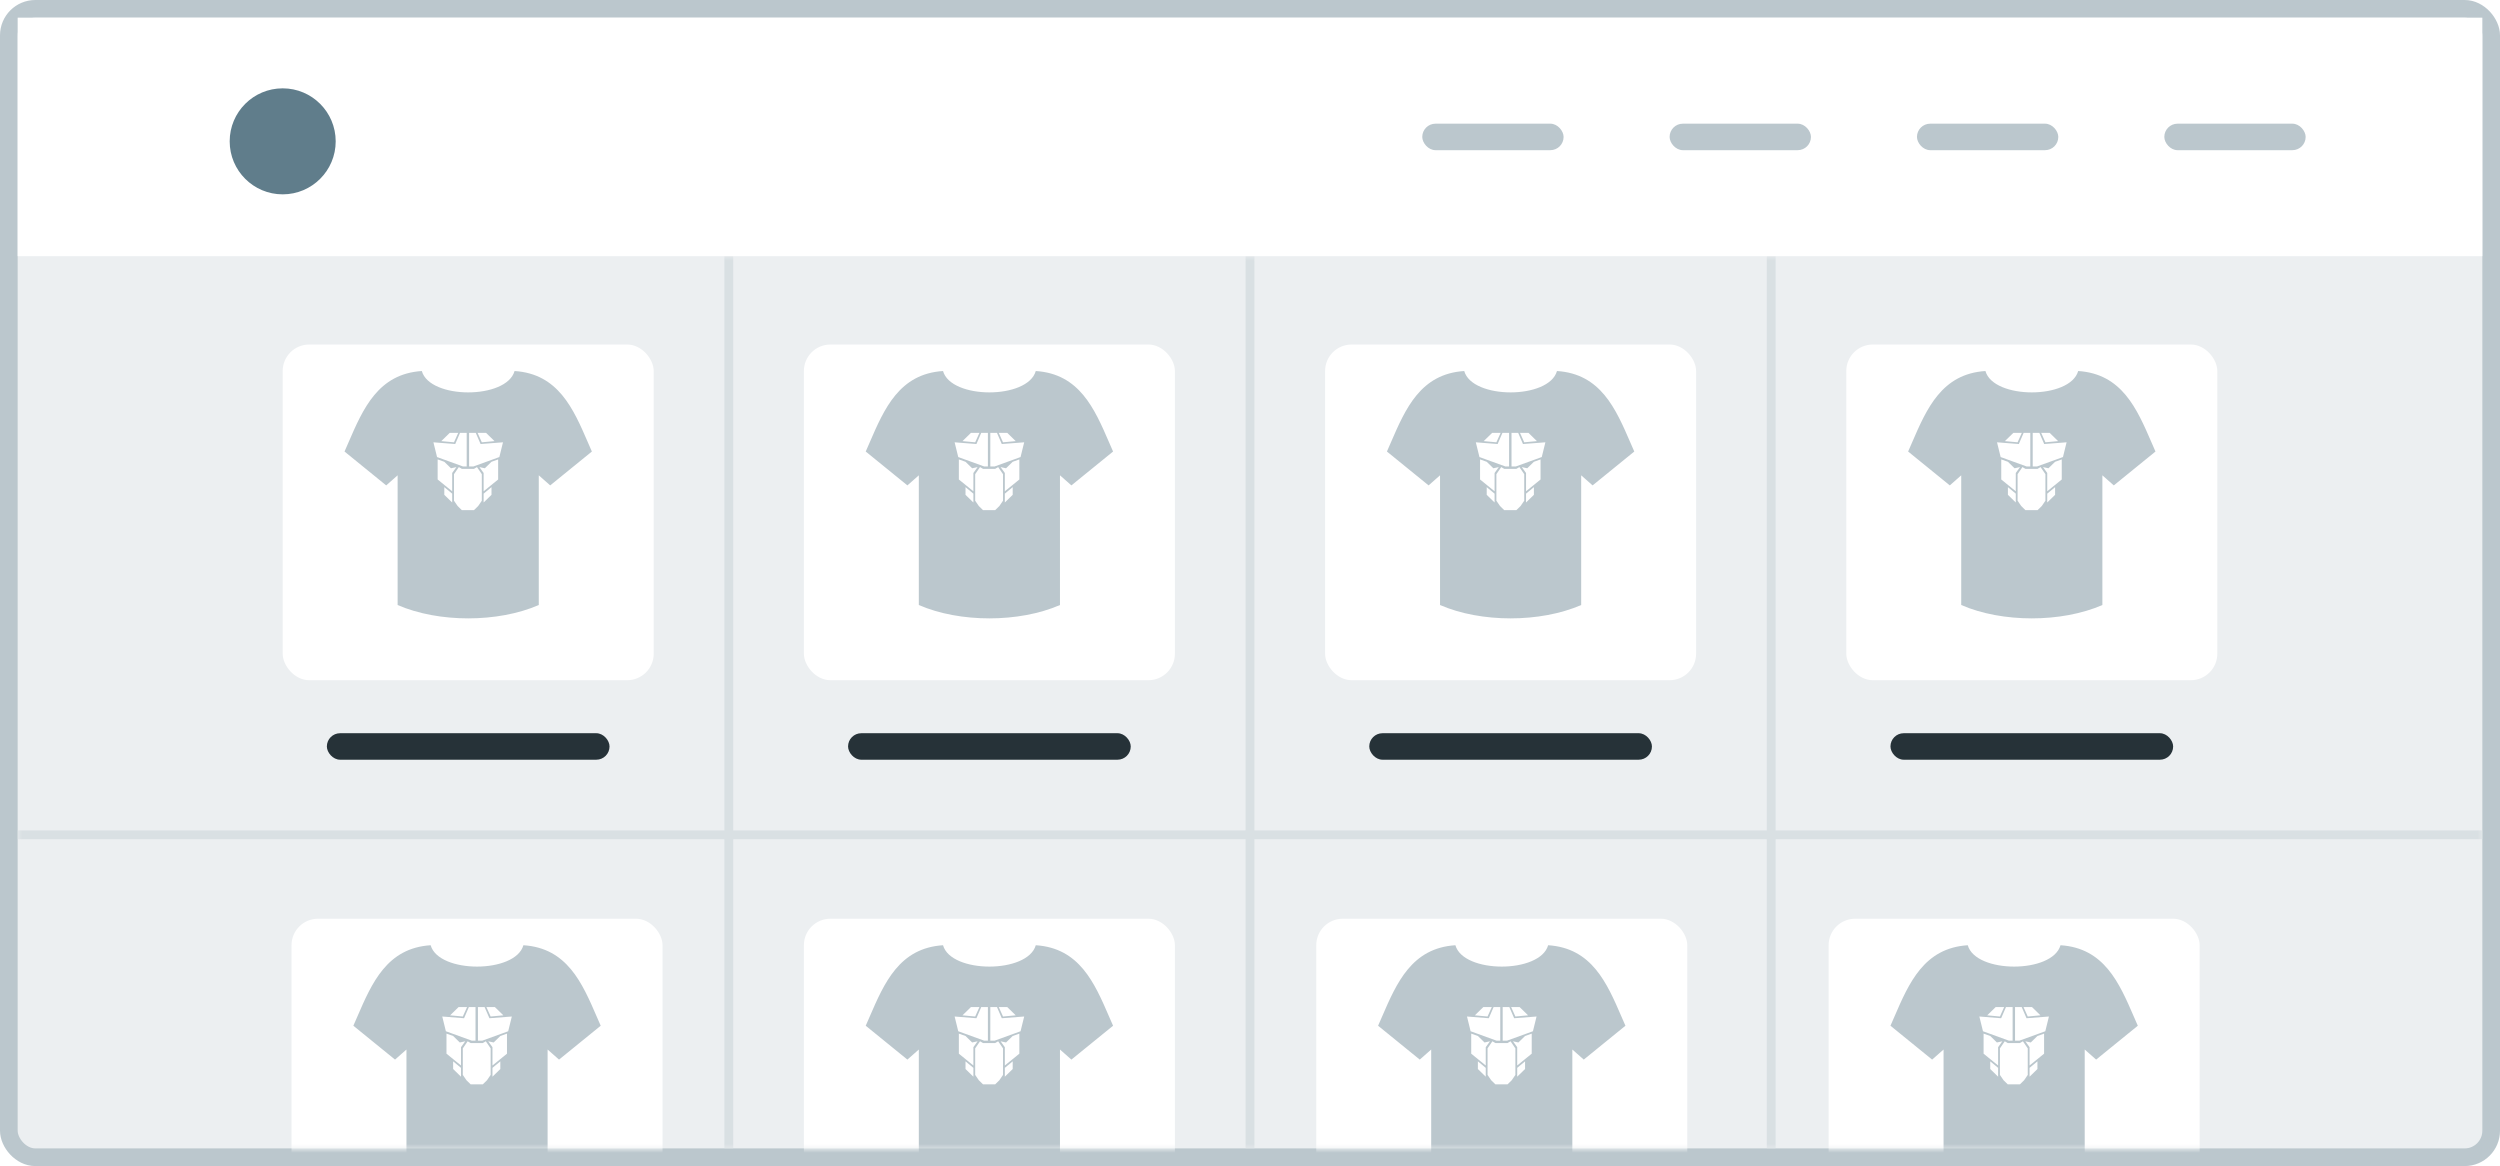 <svg width="283" height="132" viewBox="0 0 283 132" fill="none" xmlns="http://www.w3.org/2000/svg">
<rect x="1" y="1" width="281" height="130" rx="3" fill="#ECEFF1" stroke="#BBC7CD" stroke-width="2"/>
<mask id="mask0_1220_10973" style="mask-type:alpha" maskUnits="userSpaceOnUse" x="2" y="29" width="279" height="101">
<path d="M2 29H281V128C281 129.105 280.105 130 279 130H4C2.895 130 2 129.105 2 128V29Z" fill="white"/>
</mask>
<g mask="url(#mask0_1220_10973)">
<g filter="url(#filter0_d_1220_10973)">
<rect x="150" y="37" width="42" height="38" rx="3" fill="white"/>
</g>
<path fill-rule="evenodd" clip-rule="evenodd" d="M161.717 54.947L157 51.113C157.151 50.771 157.301 50.426 157.451 50.079C159.103 46.26 160.808 42.319 165.75 42C166.658 45.225 175.341 45.225 176.25 42C181.192 42.319 182.897 46.26 184.549 50.079C184.699 50.426 184.848 50.771 185 51.113L180.282 54.947L178.989 53.805V68.488C174.36 70.504 167.64 70.504 163.011 68.488V53.805L161.717 54.947ZM170.418 52.807H170.418L167.474 51.738L167.063 50.069L169.531 50.264L170.076 49H170.829V52.807H170.418L170.418 52.807ZM171.103 49V52.807H171.583L171.583 52.807L174.527 51.738L174.938 50.069L172.402 50.264L171.856 49H171.103ZM169.049 53.008L169.665 52.874L169.186 53.542V55.613L167.542 54.277V52.006L168.296 52.273L169.049 53.008ZM172.884 53.008L172.267 52.874L172.747 53.542V55.613L174.39 54.277V52.006L173.637 52.273L172.884 53.008ZM169.939 52.874L169.391 53.675V56.681L169.802 57.282L170.281 57.75H171.651L172.13 57.282L172.541 56.681V53.675L171.993 52.874L171.651 53.074H170.281L169.939 52.874ZM172.747 56.882L173.637 56.014V55.145L172.747 55.88V56.882ZM168.296 56.014L169.186 56.882V55.88L168.296 55.145V56.014ZM173.979 49.935L172.541 50.069L172.062 49H173.021L173.979 49.935ZM169.391 50.069L167.953 49.935L168.912 49H169.871L169.391 50.069Z" fill="#BBC7CD"/>
<rect x="155" y="83" width="32" height="3" rx="1.5" fill="#263238"/>
<g filter="url(#filter1_d_1220_10973)">
<rect x="209" y="37" width="42" height="38" rx="3" fill="white"/>
</g>
<path fill-rule="evenodd" clip-rule="evenodd" d="M220.717 54.947L216 51.113C216.151 50.771 216.301 50.426 216.451 50.079C218.103 46.26 219.808 42.319 224.75 42C225.658 45.225 234.341 45.225 235.25 42C240.192 42.319 241.897 46.26 243.549 50.079C243.699 50.426 243.848 50.771 244 51.113L239.282 54.947L237.989 53.805V68.488C233.36 70.504 226.64 70.504 222.011 68.488V53.805L220.717 54.947ZM229.418 52.807H229.418L226.474 51.738L226.063 50.069L228.531 50.264L229.076 49H229.829V52.807H229.418L229.418 52.807ZM230.103 49V52.807H230.583L230.583 52.807L233.527 51.738L233.938 50.069L231.402 50.264L230.856 49H230.103ZM228.049 53.008L228.665 52.874L228.186 53.542V55.613L226.542 54.277V52.006L227.296 52.273L228.049 53.008ZM231.884 53.008L231.267 52.874L231.747 53.542V55.613L233.39 54.277V52.006L232.637 52.273L231.884 53.008ZM228.939 52.874L228.391 53.675V56.681L228.802 57.282L229.281 57.75H230.651L231.13 57.282L231.541 56.681V53.675L230.993 52.874L230.651 53.074H229.281L228.939 52.874ZM231.747 56.882L232.637 56.014V55.145L231.747 55.88V56.882ZM227.296 56.014L228.186 56.882V55.88L227.296 55.145V56.014ZM232.979 49.935L231.541 50.069L231.062 49H232.021L232.979 49.935ZM228.391 50.069L226.953 49.935L227.912 49H228.871L228.391 50.069Z" fill="#BBC7CD"/>
<rect x="214" y="83" width="32" height="3" rx="1.5" fill="#263238"/>
<g filter="url(#filter2_d_1220_10973)">
<rect x="32" y="37" width="42" height="38" rx="3" fill="white"/>
</g>
<path fill-rule="evenodd" clip-rule="evenodd" d="M43.717 54.947L39 51.113C39.151 50.771 39.301 50.426 39.451 50.079C41.103 46.26 42.808 42.319 47.75 42C48.658 45.225 57.342 45.225 58.25 42C63.192 42.319 64.897 46.26 66.549 50.079C66.699 50.426 66.849 50.771 67 51.113L62.282 54.947L60.989 53.805V68.488C56.36 70.504 49.64 70.504 45.011 68.488V53.805L43.717 54.947ZM52.418 52.807H52.418L49.474 51.738L49.063 50.069L51.531 50.264L52.076 49H52.829V52.807H52.418L52.418 52.807ZM53.103 49V52.807H53.583L53.583 52.807L56.527 51.738L56.938 50.069L54.402 50.264L53.856 49H53.103ZM51.049 53.008L51.665 52.874L51.186 53.542V55.613L49.542 54.277V52.006L50.295 52.273L51.049 53.008ZM54.884 53.008L54.267 52.874L54.747 53.542V55.613L56.39 54.277V52.006L55.637 52.273L54.884 53.008ZM51.939 52.874L51.391 53.675V56.681L51.802 57.282L52.282 57.75H53.651L54.13 57.282L54.541 56.681V53.675L53.993 52.874L53.651 53.074H52.282L51.939 52.874ZM54.747 56.882L55.637 56.014V55.145L54.747 55.88V56.882ZM50.295 56.014L51.186 56.882V55.88L50.295 55.145V56.014ZM55.979 49.935L54.541 50.069L54.062 49H55.021L55.979 49.935ZM51.391 50.069L49.953 49.935L50.912 49H51.871L51.391 50.069Z" fill="#BBC7CD"/>
<rect x="37" y="83" width="32" height="3" rx="1.5" fill="#263238"/>
<g filter="url(#filter3_d_1220_10973)">
<rect x="91" y="37" width="42" height="38" rx="3" fill="white"/>
</g>
<path fill-rule="evenodd" clip-rule="evenodd" d="M102.717 54.947L98 51.113C98.151 50.771 98.301 50.426 98.451 50.079C100.103 46.26 101.808 42.319 106.75 42C107.658 45.225 116.341 45.225 117.25 42C122.192 42.319 123.897 46.26 125.549 50.079C125.699 50.426 125.848 50.771 126 51.113L121.282 54.947L119.989 53.805V68.488C115.36 70.504 108.64 70.504 104.011 68.488V53.805L102.717 54.947ZM111.418 52.807H111.418L108.474 51.738L108.063 50.069L110.531 50.264L111.076 49H111.829V52.807H111.418L111.418 52.807ZM112.103 49V52.807H112.583L112.583 52.807L115.527 51.738L115.938 50.069L113.402 50.264L112.856 49H112.103ZM110.049 53.008L110.665 52.874L110.186 53.542V55.613L108.542 54.277V52.006L109.296 52.273L110.049 53.008ZM113.884 53.008L113.267 52.874L113.747 53.542V55.613L115.39 54.277V52.006L114.637 52.273L113.884 53.008ZM110.939 52.874L110.391 53.675V56.681L110.802 57.282L111.281 57.75H112.651L113.13 57.282L113.541 56.681V53.675L112.993 52.874L112.651 53.074H111.281L110.939 52.874ZM113.747 56.882L114.637 56.014V55.145L113.747 55.88V56.882ZM109.296 56.014L110.186 56.882V55.88L109.296 55.145V56.014ZM114.979 49.935L113.541 50.069L113.062 49H114.021L114.979 49.935ZM110.391 50.069L108.953 49.935L109.912 49H110.871L110.391 50.069Z" fill="#BBC7CD"/>
<rect x="96" y="83" width="32" height="3" rx="1.5" fill="#263238"/>
<g filter="url(#filter4_d_1220_10973)">
<rect x="149" y="102" width="42" height="38" rx="3" fill="white"/>
</g>
<path fill-rule="evenodd" clip-rule="evenodd" d="M160.717 119.947L156 116.113C156.151 115.771 156.301 115.426 156.451 115.079C158.103 111.26 159.808 107.319 164.75 107C165.658 110.225 174.341 110.225 175.25 107C180.192 107.319 181.897 111.26 183.549 115.079C183.699 115.426 183.848 115.771 184 116.113L179.282 119.947L177.989 118.805V133.488C173.36 135.504 166.64 135.504 162.011 133.488V118.805L160.717 119.947ZM169.418 117.807H169.418L166.474 116.738L166.063 115.069L168.531 115.264L169.076 114H169.829V117.807H169.418L169.418 117.807ZM170.103 114V117.807H170.583L170.583 117.807L173.527 116.738L173.938 115.069L171.402 115.264L170.856 114H170.103ZM168.049 118.008L168.665 117.874L168.186 118.542V120.613L166.542 119.277V117.006L167.296 117.273L168.049 118.008ZM171.884 118.008L171.267 117.874L171.747 118.542V120.613L173.39 119.277V117.006L172.637 117.273L171.884 118.008ZM168.939 117.874L168.391 118.675V121.681L168.802 122.282L169.281 122.75H170.651L171.13 122.282L171.541 121.681V118.675L170.993 117.874L170.651 118.074H169.281L168.939 117.874ZM171.747 121.882L172.637 121.014V120.145L171.747 120.88V121.882ZM167.296 121.014L168.186 121.882V120.88L167.296 120.145V121.014ZM172.979 114.935L171.541 115.069L171.062 114H172.021L172.979 114.935ZM168.391 115.069L166.953 114.935L167.912 114H168.871L168.391 115.069Z" fill="#BBC7CD"/>
<g filter="url(#filter5_d_1220_10973)">
<rect x="207" y="102" width="42" height="38" rx="3" fill="white"/>
</g>
<path fill-rule="evenodd" clip-rule="evenodd" d="M218.717 119.947L214 116.113C214.151 115.771 214.301 115.426 214.451 115.079C216.103 111.26 217.808 107.319 222.75 107C223.658 110.225 232.341 110.225 233.25 107C238.192 107.319 239.897 111.26 241.549 115.079C241.699 115.426 241.848 115.771 242 116.113L237.282 119.947L235.989 118.805V133.488C231.36 135.504 224.64 135.504 220.011 133.488V118.805L218.717 119.947ZM227.418 117.807H227.418L224.474 116.738L224.063 115.069L226.531 115.264L227.076 114H227.829V117.807H227.418L227.418 117.807ZM228.103 114V117.807H228.583L228.583 117.807L231.527 116.738L231.938 115.069L229.402 115.264L228.856 114H228.103ZM226.049 118.008L226.665 117.874L226.186 118.542V120.613L224.542 119.277V117.006L225.296 117.273L226.049 118.008ZM229.884 118.008L229.267 117.874L229.747 118.542V120.613L231.39 119.277V117.006L230.637 117.273L229.884 118.008ZM226.939 117.874L226.391 118.675V121.681L226.802 122.282L227.281 122.75H228.651L229.13 122.282L229.541 121.681V118.675L228.993 117.874L228.651 118.074H227.281L226.939 117.874ZM229.747 121.882L230.637 121.014V120.145L229.747 120.88V121.882ZM225.296 121.014L226.186 121.882V120.88L225.296 120.145V121.014ZM230.979 114.935L229.541 115.069L229.062 114H230.021L230.979 114.935ZM226.391 115.069L224.953 114.935L225.912 114H226.871L226.391 115.069Z" fill="#BBC7CD"/>
<g filter="url(#filter6_d_1220_10973)">
<rect x="33" y="102" width="42" height="38" rx="3" fill="white"/>
</g>
<path fill-rule="evenodd" clip-rule="evenodd" d="M44.717 119.947L40 116.113C40.151 115.771 40.301 115.426 40.451 115.079C42.103 111.26 43.808 107.319 48.75 107C49.658 110.225 58.342 110.225 59.25 107C64.192 107.319 65.897 111.26 67.549 115.079C67.699 115.426 67.849 115.771 68 116.113L63.282 119.947L61.989 118.805V133.488C57.36 135.504 50.64 135.504 46.011 133.488V118.805L44.717 119.947ZM53.418 117.807H53.418L50.474 116.738L50.063 115.069L52.531 115.264L53.076 114H53.829V117.807H53.418L53.418 117.807ZM54.103 114V117.807H54.583L54.583 117.807L57.527 116.738L57.938 115.069L55.402 115.264L54.856 114H54.103ZM52.049 118.008L52.665 117.874L52.186 118.542V120.613L50.542 119.277V117.006L51.295 117.273L52.049 118.008ZM55.884 118.008L55.267 117.874L55.747 118.542V120.613L57.39 119.277V117.006L56.637 117.273L55.884 118.008ZM52.939 117.874L52.391 118.675V121.681L52.802 122.282L53.282 122.75H54.651L55.13 122.282L55.541 121.681V118.675L54.993 117.874L54.651 118.074H53.282L52.939 117.874ZM55.747 121.882L56.637 121.014V120.145L55.747 120.88V121.882ZM51.295 121.014L52.186 121.882V120.88L51.295 120.145V121.014ZM56.979 114.935L55.541 115.069L55.062 114H56.021L56.979 114.935ZM52.391 115.069L50.953 114.935L51.912 114H52.871L52.391 115.069Z" fill="#BBC7CD"/>
<g filter="url(#filter7_d_1220_10973)">
<rect x="91" y="102" width="42" height="38" rx="3" fill="white"/>
</g>
<path fill-rule="evenodd" clip-rule="evenodd" d="M102.717 119.947L98 116.113C98.151 115.771 98.301 115.426 98.451 115.079C100.103 111.26 101.808 107.319 106.75 107C107.658 110.225 116.341 110.225 117.25 107C122.192 107.319 123.897 111.26 125.549 115.079C125.699 115.426 125.848 115.771 126 116.113L121.282 119.947L119.989 118.805V133.488C115.36 135.504 108.64 135.504 104.011 133.488V118.805L102.717 119.947ZM111.418 117.807H111.418L108.474 116.738L108.063 115.069L110.531 115.264L111.076 114H111.829V117.807H111.418L111.418 117.807ZM112.103 114V117.807H112.583L112.583 117.807L115.527 116.738L115.938 115.069L113.402 115.264L112.856 114H112.103ZM110.049 118.008L110.665 117.874L110.186 118.542V120.613L108.542 119.277V117.006L109.296 117.273L110.049 118.008ZM113.884 118.008L113.267 117.874L113.747 118.542V120.613L115.39 119.277V117.006L114.637 117.273L113.884 118.008ZM110.939 117.874L110.391 118.675V121.681L110.802 122.282L111.281 122.75H112.651L113.13 122.282L113.541 121.681V118.675L112.993 117.874L112.651 118.074H111.281L110.939 117.874ZM113.747 121.882L114.637 121.014V120.145L113.747 120.88V121.882ZM109.296 121.014L110.186 121.882V120.88L109.296 120.145V121.014ZM114.979 114.935L113.541 115.069L113.062 114H114.021L114.979 114.935ZM110.391 115.069L108.953 114.935L109.912 114H110.871L110.391 115.069Z" fill="#BBC7CD"/>
<rect x="82" y="29" width="1" height="101" fill="#D9E0E3"/>
<rect x="141" y="29" width="1" height="101" fill="#D9E0E3"/>
<rect x="200" y="29" width="1" height="101" fill="#D9E0E3"/>
<rect x="2" y="94" width="279" height="1" fill="#D9E0E3"/>
</g>
<rect x="2" y="2" width="279" height="27" fill="white"/>
<rect x="217" y="14" width="16" height="3" rx="1.5" fill="#BBC7CD"/>
<rect x="189" y="14" width="16" height="3" rx="1.5" fill="#BBC7CD"/>
<rect x="161" y="14" width="16" height="3" rx="1.5" fill="#BBC7CD"/>
<rect x="245" y="14" width="16" height="3" rx="1.5" fill="#BBC7CD"/>
<circle cx="32" cy="16" r="6" fill="#607D8B"/>
<defs>
<filter id="filter0_d_1220_10973" x="148" y="37" width="46" height="42" filterUnits="userSpaceOnUse" color-interpolation-filters="sRGB">
<feFlood flood-opacity="0" result="BackgroundImageFix"/>
<feColorMatrix in="SourceAlpha" type="matrix" values="0 0 0 0 0 0 0 0 0 0 0 0 0 0 0 0 0 0 127 0" result="hardAlpha"/>
<feOffset dy="2"/>
<feGaussianBlur stdDeviation="1"/>
<feColorMatrix type="matrix" values="0 0 0 0 0 0 0 0 0 0 0 0 0 0 0 0 0 0 0.03 0"/>
<feBlend mode="normal" in2="BackgroundImageFix" result="effect1_dropShadow_1220_10973"/>
<feBlend mode="normal" in="SourceGraphic" in2="effect1_dropShadow_1220_10973" result="shape"/>
</filter>
<filter id="filter1_d_1220_10973" x="207" y="37" width="46" height="42" filterUnits="userSpaceOnUse" color-interpolation-filters="sRGB">
<feFlood flood-opacity="0" result="BackgroundImageFix"/>
<feColorMatrix in="SourceAlpha" type="matrix" values="0 0 0 0 0 0 0 0 0 0 0 0 0 0 0 0 0 0 127 0" result="hardAlpha"/>
<feOffset dy="2"/>
<feGaussianBlur stdDeviation="1"/>
<feColorMatrix type="matrix" values="0 0 0 0 0 0 0 0 0 0 0 0 0 0 0 0 0 0 0.03 0"/>
<feBlend mode="normal" in2="BackgroundImageFix" result="effect1_dropShadow_1220_10973"/>
<feBlend mode="normal" in="SourceGraphic" in2="effect1_dropShadow_1220_10973" result="shape"/>
</filter>
<filter id="filter2_d_1220_10973" x="30" y="37" width="46" height="42" filterUnits="userSpaceOnUse" color-interpolation-filters="sRGB">
<feFlood flood-opacity="0" result="BackgroundImageFix"/>
<feColorMatrix in="SourceAlpha" type="matrix" values="0 0 0 0 0 0 0 0 0 0 0 0 0 0 0 0 0 0 127 0" result="hardAlpha"/>
<feOffset dy="2"/>
<feGaussianBlur stdDeviation="1"/>
<feColorMatrix type="matrix" values="0 0 0 0 0 0 0 0 0 0 0 0 0 0 0 0 0 0 0.03 0"/>
<feBlend mode="normal" in2="BackgroundImageFix" result="effect1_dropShadow_1220_10973"/>
<feBlend mode="normal" in="SourceGraphic" in2="effect1_dropShadow_1220_10973" result="shape"/>
</filter>
<filter id="filter3_d_1220_10973" x="89" y="37" width="46" height="42" filterUnits="userSpaceOnUse" color-interpolation-filters="sRGB">
<feFlood flood-opacity="0" result="BackgroundImageFix"/>
<feColorMatrix in="SourceAlpha" type="matrix" values="0 0 0 0 0 0 0 0 0 0 0 0 0 0 0 0 0 0 127 0" result="hardAlpha"/>
<feOffset dy="2"/>
<feGaussianBlur stdDeviation="1"/>
<feColorMatrix type="matrix" values="0 0 0 0 0 0 0 0 0 0 0 0 0 0 0 0 0 0 0.03 0"/>
<feBlend mode="normal" in2="BackgroundImageFix" result="effect1_dropShadow_1220_10973"/>
<feBlend mode="normal" in="SourceGraphic" in2="effect1_dropShadow_1220_10973" result="shape"/>
</filter>
<filter id="filter4_d_1220_10973" x="147" y="102" width="46" height="42" filterUnits="userSpaceOnUse" color-interpolation-filters="sRGB">
<feFlood flood-opacity="0" result="BackgroundImageFix"/>
<feColorMatrix in="SourceAlpha" type="matrix" values="0 0 0 0 0 0 0 0 0 0 0 0 0 0 0 0 0 0 127 0" result="hardAlpha"/>
<feOffset dy="2"/>
<feGaussianBlur stdDeviation="1"/>
<feColorMatrix type="matrix" values="0 0 0 0 0 0 0 0 0 0 0 0 0 0 0 0 0 0 0.03 0"/>
<feBlend mode="normal" in2="BackgroundImageFix" result="effect1_dropShadow_1220_10973"/>
<feBlend mode="normal" in="SourceGraphic" in2="effect1_dropShadow_1220_10973" result="shape"/>
</filter>
<filter id="filter5_d_1220_10973" x="205" y="102" width="46" height="42" filterUnits="userSpaceOnUse" color-interpolation-filters="sRGB">
<feFlood flood-opacity="0" result="BackgroundImageFix"/>
<feColorMatrix in="SourceAlpha" type="matrix" values="0 0 0 0 0 0 0 0 0 0 0 0 0 0 0 0 0 0 127 0" result="hardAlpha"/>
<feOffset dy="2"/>
<feGaussianBlur stdDeviation="1"/>
<feColorMatrix type="matrix" values="0 0 0 0 0 0 0 0 0 0 0 0 0 0 0 0 0 0 0.03 0"/>
<feBlend mode="normal" in2="BackgroundImageFix" result="effect1_dropShadow_1220_10973"/>
<feBlend mode="normal" in="SourceGraphic" in2="effect1_dropShadow_1220_10973" result="shape"/>
</filter>
<filter id="filter6_d_1220_10973" x="31" y="102" width="46" height="42" filterUnits="userSpaceOnUse" color-interpolation-filters="sRGB">
<feFlood flood-opacity="0" result="BackgroundImageFix"/>
<feColorMatrix in="SourceAlpha" type="matrix" values="0 0 0 0 0 0 0 0 0 0 0 0 0 0 0 0 0 0 127 0" result="hardAlpha"/>
<feOffset dy="2"/>
<feGaussianBlur stdDeviation="1"/>
<feColorMatrix type="matrix" values="0 0 0 0 0 0 0 0 0 0 0 0 0 0 0 0 0 0 0.03 0"/>
<feBlend mode="normal" in2="BackgroundImageFix" result="effect1_dropShadow_1220_10973"/>
<feBlend mode="normal" in="SourceGraphic" in2="effect1_dropShadow_1220_10973" result="shape"/>
</filter>
<filter id="filter7_d_1220_10973" x="89" y="102" width="46" height="42" filterUnits="userSpaceOnUse" color-interpolation-filters="sRGB">
<feFlood flood-opacity="0" result="BackgroundImageFix"/>
<feColorMatrix in="SourceAlpha" type="matrix" values="0 0 0 0 0 0 0 0 0 0 0 0 0 0 0 0 0 0 127 0" result="hardAlpha"/>
<feOffset dy="2"/>
<feGaussianBlur stdDeviation="1"/>
<feColorMatrix type="matrix" values="0 0 0 0 0 0 0 0 0 0 0 0 0 0 0 0 0 0 0.03 0"/>
<feBlend mode="normal" in2="BackgroundImageFix" result="effect1_dropShadow_1220_10973"/>
<feBlend mode="normal" in="SourceGraphic" in2="effect1_dropShadow_1220_10973" result="shape"/>
</filter>
</defs>
</svg>
